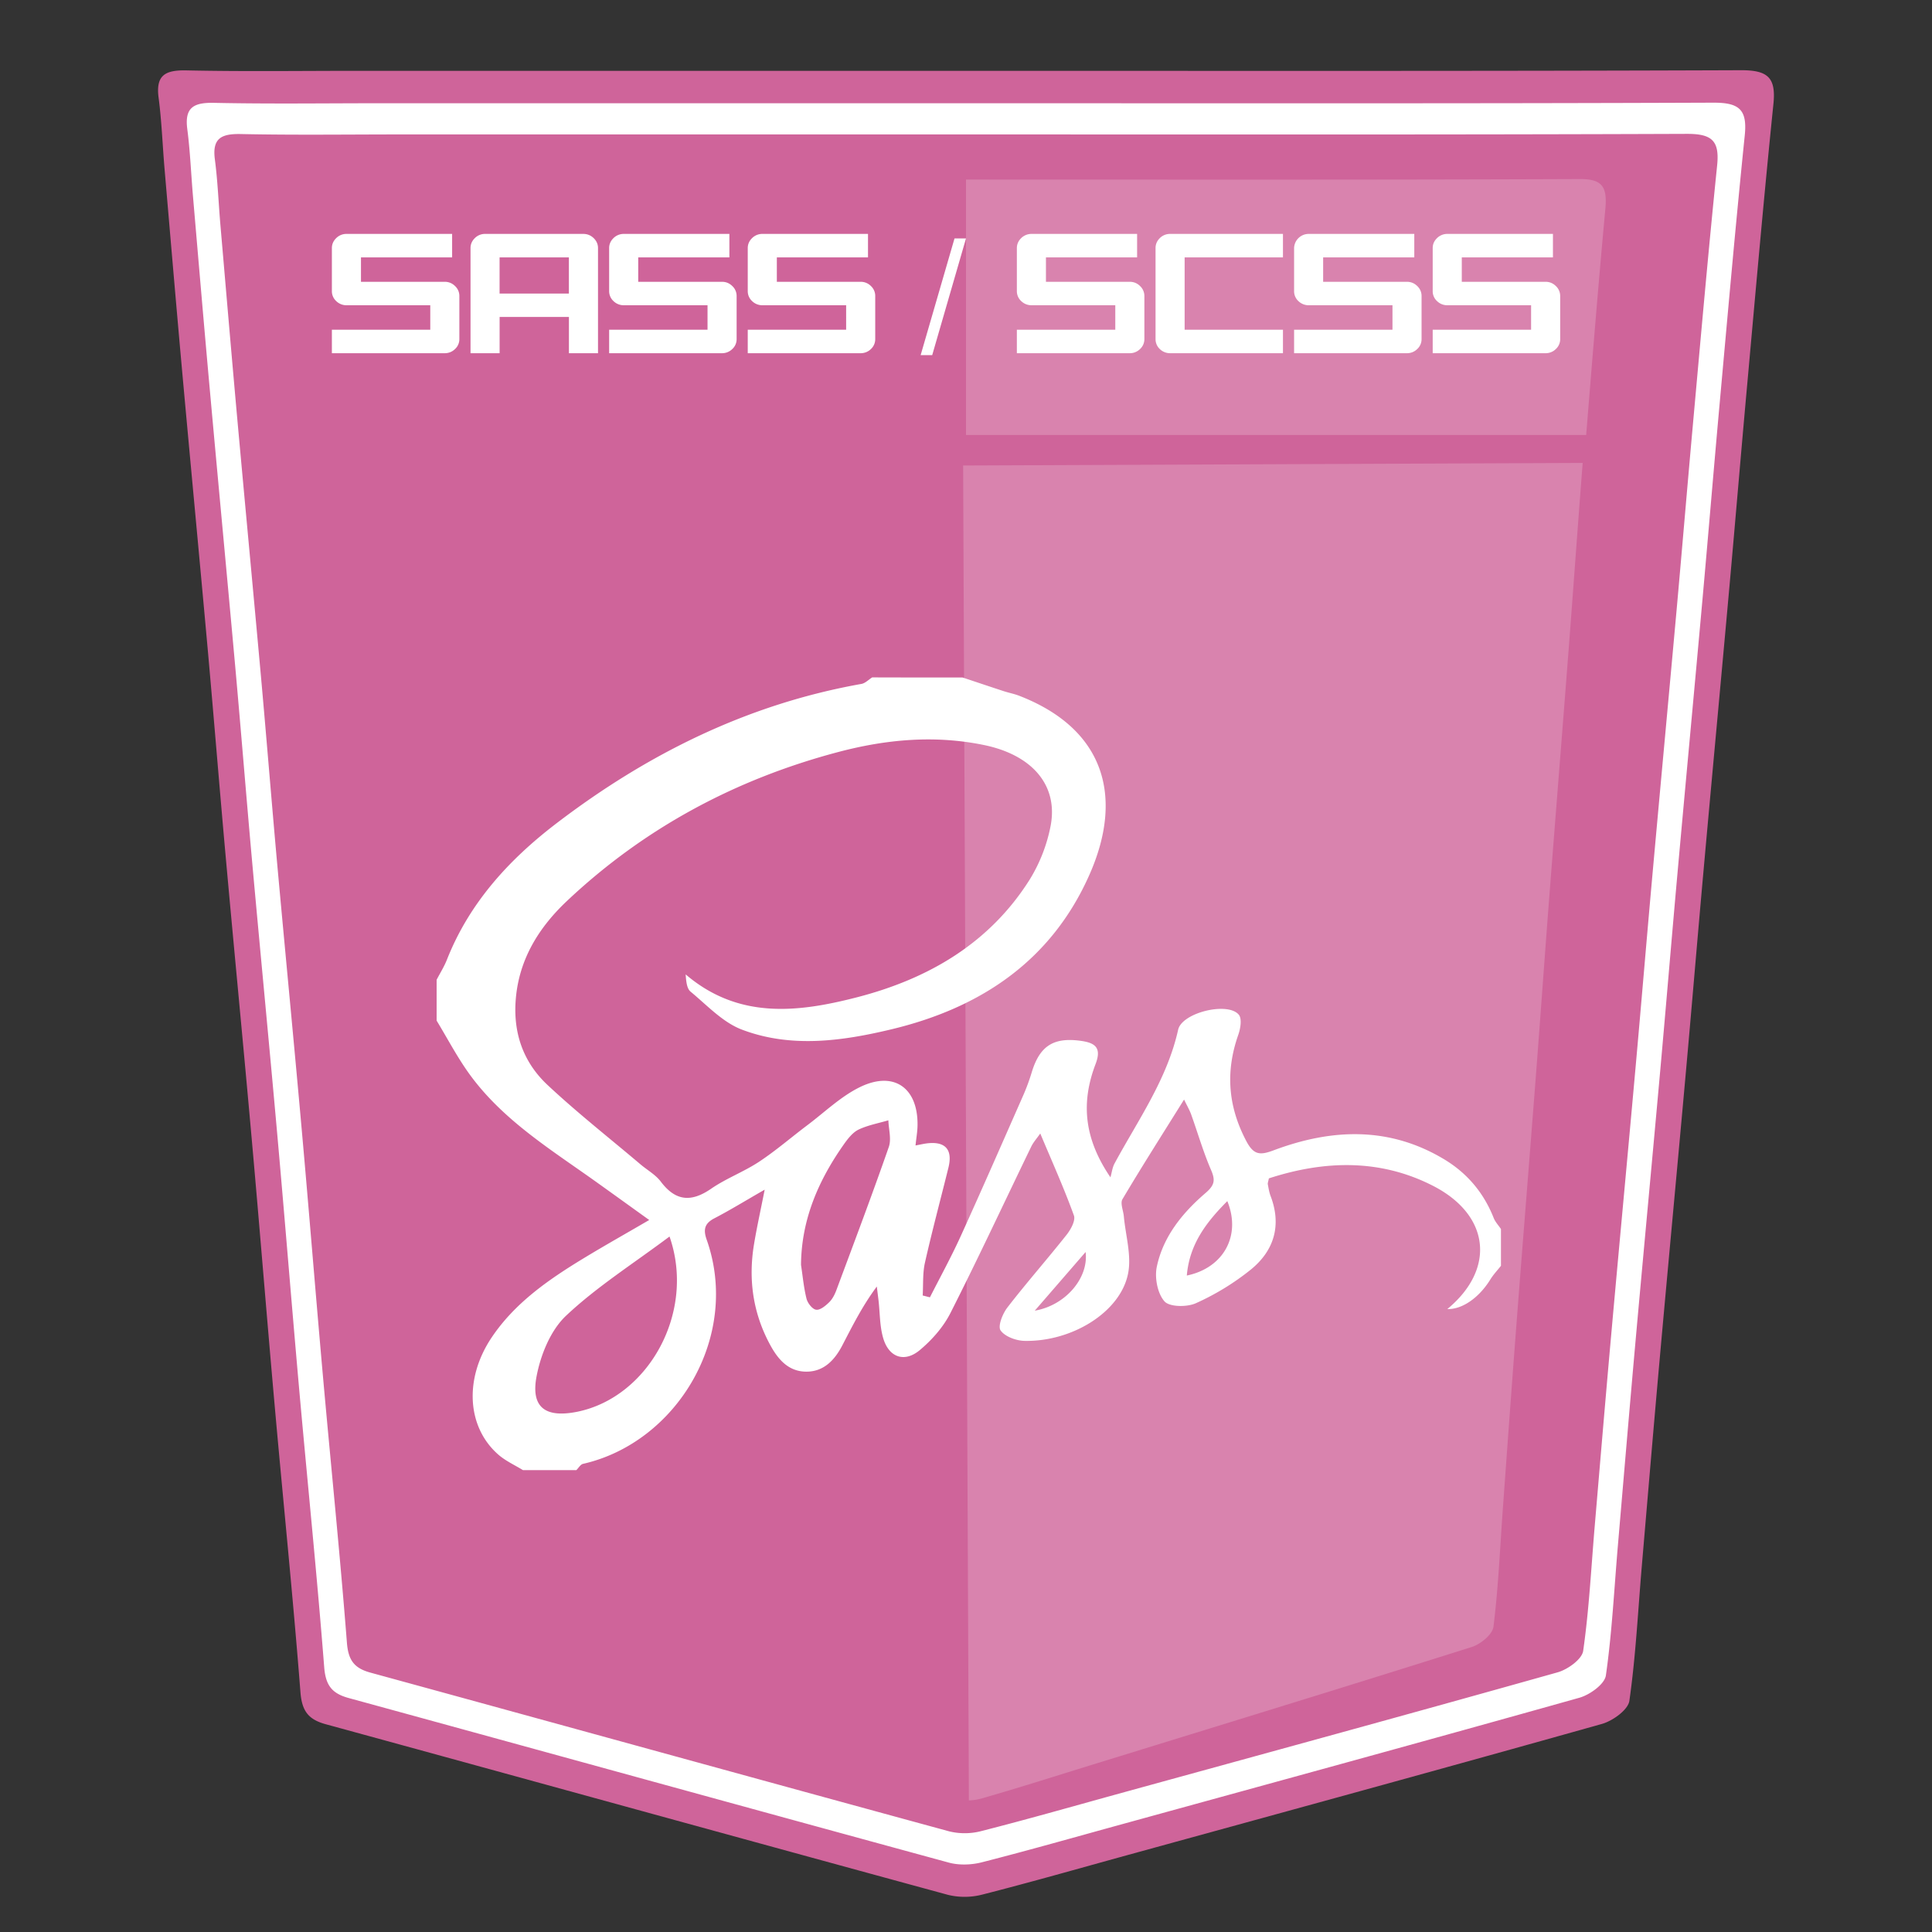 <svg xmlns="http://www.w3.org/2000/svg" width="55" height="55"><rect width="100%" height="100%" fill="#333333" stroke="none"/><path fill-rule="evenodd" clip-rule="evenodd" fill="#CF649A" d="M27.551 2.016c7.337 0 14.675.011 22.013-.017.764-.002.998.211.922.958-.27 2.633-.501 5.27-.739 7.906-.177 1.946-.339 3.894-.514 5.84-.239 2.662-.489 5.322-.728 7.984-.178 1.972-.341 3.944-.519 5.916-.239 2.662-.49 5.323-.729 7.985-.179 1.997-.347 3.996-.518 5.994-.109 1.28-.173 2.567-.354 3.837-.037.257-.474.571-.783.658-4.501 1.266-9.012 2.498-13.521 3.738-1.37.377-2.737.768-4.114 1.119a2.011 2.011 0 0 1-.978.009c-5.908-1.61-11.811-3.242-17.717-4.858-.496-.136-.678-.378-.719-.914-.212-2.716-.491-5.426-.732-8.14-.226-2.534-.428-5.071-.655-7.606-.237-2.662-.496-5.322-.736-7.984-.176-1.946-.332-3.893-.506-5.839-.242-2.688-.498-5.374-.741-8.061-.173-1.92-.336-3.842-.501-5.763-.056-.666-.08-1.336-.167-1.997-.085-.643.191-.789.789-.777 1.633.035 3.267.012 4.901.012h17.346z"/><path opacity=".2" fill-rule="evenodd" clip-rule="evenodd" fill="#FFF" d="M45.155 12.383c.175-2.15.348-4.301.547-6.448.061-.654-.125-.84-.729-.837-5.811.024-11.622.014-17.432.014H27.5v7.271h17.655zm-17.737.869l.164 38.002a1.57 1.57 0 0 0 .372-.058c1.089-.313 2.17-.659 3.254-.993 3.565-1.101 7.132-2.194 10.691-3.317.245-.077.59-.354.617-.579.139-1.111.186-2.237.267-3.357.127-1.75.253-3.499.387-5.248.179-2.33.367-4.659.547-6.99.133-1.726.255-3.452.388-5.178.18-2.33.367-4.659.547-6.989.131-1.704.252-3.409.384-5.112l.02-.255-17.638.074z"/><path fill-rule="evenodd" clip-rule="evenodd" fill="#FFF" d="M48.781 2.923c-7.077.027-14.154.016-21.232.016h-16.73c-1.576 0-3.152.022-4.727-.011-.576-.012-.842.129-.76.749.083.638.107 1.284.163 1.926.159 1.853.316 3.706.484 5.558.234 2.592.48 5.183.714 7.775.169 1.876.319 3.755.488 5.632.232 2.568.481 5.133.71 7.701.218 2.444.414 4.892.631 7.337.234 2.616.502 5.23.707 7.851.04.517.216.75.693.881 5.697 1.56 11.39 3.133 17.088 4.686.293.08.646.067.943-.009 1.328-.339 2.646-.715 3.968-1.078 4.349-1.197 8.699-2.385 13.041-3.606.298-.084.719-.387.754-.635.175-1.225.236-2.466.342-3.7.165-1.928.327-3.855.499-5.782.23-2.566.472-5.133.703-7.701.171-1.901.328-3.803.499-5.705.231-2.567.472-5.134.703-7.701.169-1.877.324-3.756.494-5.633.23-2.542.454-5.085.714-7.625.073-.723-.152-.928-.889-.926zm.103 1.78c-.251 2.449-.466 4.903-.688 7.355-.164 1.811-.314 3.622-.478 5.433-.224 2.476-.455 4.951-.678 7.428-.165 1.834-.317 3.669-.482 5.503-.222 2.477-.455 4.952-.677 7.429-.167 1.858-.323 3.718-.481 5.576-.102 1.191-.161 2.388-.33 3.569-.034.239-.44.531-.728.612-4.188 1.179-8.384 2.324-12.578 3.478-1.275.352-2.547.715-3.828 1.041a1.87 1.87 0 0 1-.91.009c-5.496-1.498-10.987-3.016-16.481-4.52-.461-.126-.63-.352-.669-.851-.197-2.526-.456-5.048-.681-7.571-.21-2.358-.398-4.719-.609-7.077-.221-2.477-.461-4.951-.686-7.428-.164-1.81-.308-3.622-.471-5.432-.226-2.5-.463-5-.689-7.5-.16-1.786-.312-3.573-.466-5.36-.053-.62-.076-1.243-.157-1.859-.079-.597.178-.733.735-.722 1.519.032 3.039.011 4.559.011h16.137c6.827 0 13.653.01 20.479-.016.71-.001.927.197.857.892z"/><path d="M9.868 6.659h3.003v.668h-2.595v.695h2.384c.113 0 .211.04.293.12a.384.384 0 0 1 .124.285v1.225a.379.379 0 0 1-.124.285.41.41 0 0 1-.293.118H9.448v-.668h2.801V8.69H9.868a.416.416 0 0 1-.296-.118.38.38 0 0 1-.124-.285V7.062c0-.109.042-.204.124-.284a.41.41 0 0 1 .296-.119zm3.944 0h2.794c.113 0 .211.04.294.119.082.08.124.174.124.284v2.993h-.828V9.023h-1.973v1.032h-.828V7.062c0-.109.041-.204.123-.284a.406.406 0 0 1 .294-.119zm2.383 1.698v-1.03h-1.973v1.03h1.973zm1.566-1.698h3.003v.668h-2.595v.695h2.384c.113 0 .211.04.293.12a.384.384 0 0 1 .124.285v1.225a.379.379 0 0 1-.124.285.41.41 0 0 1-.293.118h-3.212v-.668h2.801V8.69h-2.381a.416.416 0 0 1-.296-.118.383.383 0 0 1-.124-.285V7.062c0-.109.042-.204.124-.284a.412.412 0 0 1 .296-.119zm3.946 0h3.003v.668h-2.595v.695h2.384a.41.41 0 0 1 .294.12.386.386 0 0 1 .123.285v1.225a.382.382 0 0 1-.123.285.412.412 0 0 1-.294.118h-3.212v-.668h2.801V8.69h-2.381a.416.416 0 0 1-.296-.118.383.383 0 0 1-.124-.285V7.062c0-.109.042-.204.124-.284a.412.412 0 0 1 .296-.119zm4.502 3.45l.964-3.321h.327l-.962 3.321h-.329zm3.159-3.45h3.003v.668h-2.595v.695h2.384c.114 0 .212.04.294.12a.387.387 0 0 1 .124.285v1.225a.383.383 0 0 1-.124.285.408.408 0 0 1-.294.118h-3.212v-.668h2.802V8.69h-2.382a.419.419 0 0 1-.296-.118.383.383 0 0 1-.124-.285V7.062c0-.109.042-.204.124-.284a.416.416 0 0 1 .296-.119zm3.945 0h3.21v.668h-2.799v2.06h2.799v.668h-3.21a.415.415 0 0 1-.295-.118.384.384 0 0 1-.122-.285v-2.59c0-.109.041-.204.122-.284a.41.41 0 0 1 .295-.119zm3.947 0h3.002v.668h-2.595v.695h2.384c.113 0 .212.04.294.12a.384.384 0 0 1 .124.285v1.225a.379.379 0 0 1-.124.285.41.41 0 0 1-.294.118H36.84v-.668h2.801V8.69H37.26a.42.42 0 0 1-.297-.118.382.382 0 0 1-.123-.285V7.062a.416.416 0 0 1 .42-.403zm3.946 0h3.003v.668h-2.595v.695h2.384c.113 0 .211.04.293.12a.384.384 0 0 1 .124.285v1.225a.379.379 0 0 1-.124.285.408.408 0 0 1-.293.118h-3.212v-.668h2.801V8.69h-2.381a.416.416 0 0 1-.296-.118.379.379 0 0 1-.124-.285V7.062c0-.109.041-.204.124-.284a.412.412 0 0 1 .296-.119z" fill="#FFF"/><path fill-rule="evenodd" clip-rule="evenodd" fill="#FFF" d="M27.403 19.287c.389.129.776.26 1.165.387.146.048.301.077.444.132 2.436.943 2.981 2.874 2.008 5.082-1.082 2.456-3.094 3.804-5.646 4.415-1.411.338-2.859.537-4.253.008-.547-.207-.993-.694-1.462-1.081-.108-.09-.125-.29-.14-.491 1.506 1.285 3.195 1.085 4.876.652 2.035-.525 3.778-1.539 4.923-3.359a4.57 4.57 0 0 0 .586-1.496c.237-1.173-.515-2.041-1.885-2.325-1.407-.291-2.791-.164-4.158.198-2.925.774-5.521 2.166-7.72 4.239-.784.739-1.353 1.633-1.455 2.762-.089.976.201 1.82.899 2.475.847.793 1.764 1.513 2.651 2.264.192.162.426.292.574.487.421.559.864.597 1.434.205.429-.296.933-.482 1.368-.77.478-.316.914-.695 1.373-1.04.493-.371.951-.817 1.497-1.084.966-.471 1.655.021 1.638 1.092-.002.17-.033.339-.057.57.129-.024.213-.044.298-.056.544-.076.769.164.638.691-.223.901-.464 1.797-.668 2.702-.068.301-.045.622-.064.934l.206.052c.292-.575.603-1.141.87-1.727.608-1.337 1.196-2.683 1.788-4.026.093-.212.173-.431.24-.652.228-.751.618-1.006 1.406-.895.388.056.592.185.413.655-.396 1.037-.371 2.067.422 3.229.038-.132.053-.276.117-.395.669-1.237 1.496-2.396 1.81-3.806.107-.487 1.413-.806 1.727-.428.095.114.047.399-.017.578-.367 1.047-.29 2.036.233 3.024.209.394.39.402.771.26 1.656-.622 3.301-.69 4.876.264.65.396 1.114.953 1.394 1.663.045.112.136.208.206.312v1.047c-.101.128-.216.249-.301.387-.321.521-.802.858-1.225.844 1.374-1.134 1.224-2.675-.414-3.511-1.51-.771-3.097-.72-4.667-.209-.018.093-.036.133-.03.168.021.113.039.229.08.337.315.828.102 1.546-.556 2.085a7.18 7.18 0 0 1-1.57.963c-.253.115-.751.111-.896-.052-.2-.226-.284-.675-.218-.986.18-.859.73-1.533 1.382-2.094.265-.227.29-.366.16-.665-.221-.512-.376-1.051-.564-1.576-.045-.124-.113-.24-.202-.424-.628 1.007-1.206 1.913-1.754 2.837-.068.114.024.322.039.486.05.549.226 1.122.119 1.64-.223 1.09-1.593 1.935-2.947 1.907-.238-.005-.56-.123-.681-.299-.083-.121.058-.475.194-.651.543-.703 1.133-1.372 1.685-2.069.12-.151.261-.408.209-.551-.277-.766-.612-1.511-.958-2.334-.099.142-.196.248-.256.372-.766 1.581-1.507 3.174-2.302 4.741-.202.398-.526.766-.873 1.055-.432.36-.872.21-1.036-.329-.105-.345-.095-.723-.137-1.086l-.049-.396c-.41.551-.691 1.116-.983 1.677-.216.415-.526.749-1.026.746-.499-.002-.797-.339-1.022-.753-.492-.902-.631-1.861-.466-2.866.079-.477.184-.949.305-1.562-.565.324-.99.586-1.433.816-.285.148-.318.326-.217.612.97 2.754-.848 5.771-3.522 6.378-.073.017-.126.117-.189.178h-1.521c-.234-.144-.492-.26-.697-.438-.896-.78-.983-2.158-.196-3.334.661-.987 1.62-1.65 2.619-2.257.586-.356 1.184-.692 1.869-1.091-.573-.412-1.054-.759-1.537-1.104-1.292-.921-2.659-1.761-3.602-3.079-.338-.474-.61-.994-.913-1.493v-1.163c.099-.191.216-.375.294-.574.638-1.615 1.768-2.849 3.121-3.882 2.586-1.974 5.439-3.39 8.677-3.966.11-.019.205-.122.308-.186.858.003 1.716.003 2.573.003zM19.06 35.201c-1.042.78-2.075 1.434-2.947 2.256-.439.414-.72 1.107-.837 1.719-.172.894.252 1.196 1.16 1.013 2.017-.411 3.379-2.826 2.624-4.988zm3.743.807c.049.322.078.649.157.964.032.126.166.298.273.313.113.017.267-.11.369-.21.094-.09.16-.22.207-.345.505-1.356 1.017-2.711 1.493-4.077.079-.225-.004-.505-.012-.76-.284.084-.582.138-.846.263-.165.079-.299.25-.41.405-.73 1.032-1.22 2.148-1.231 3.447zm12.136-1.815c-.605.608-1.077 1.229-1.153 2.119 1.048-.217 1.554-1.139 1.153-2.119zm-5.481 3.119c.872-.149 1.539-.928 1.447-1.67l-1.447 1.67z"/></svg>